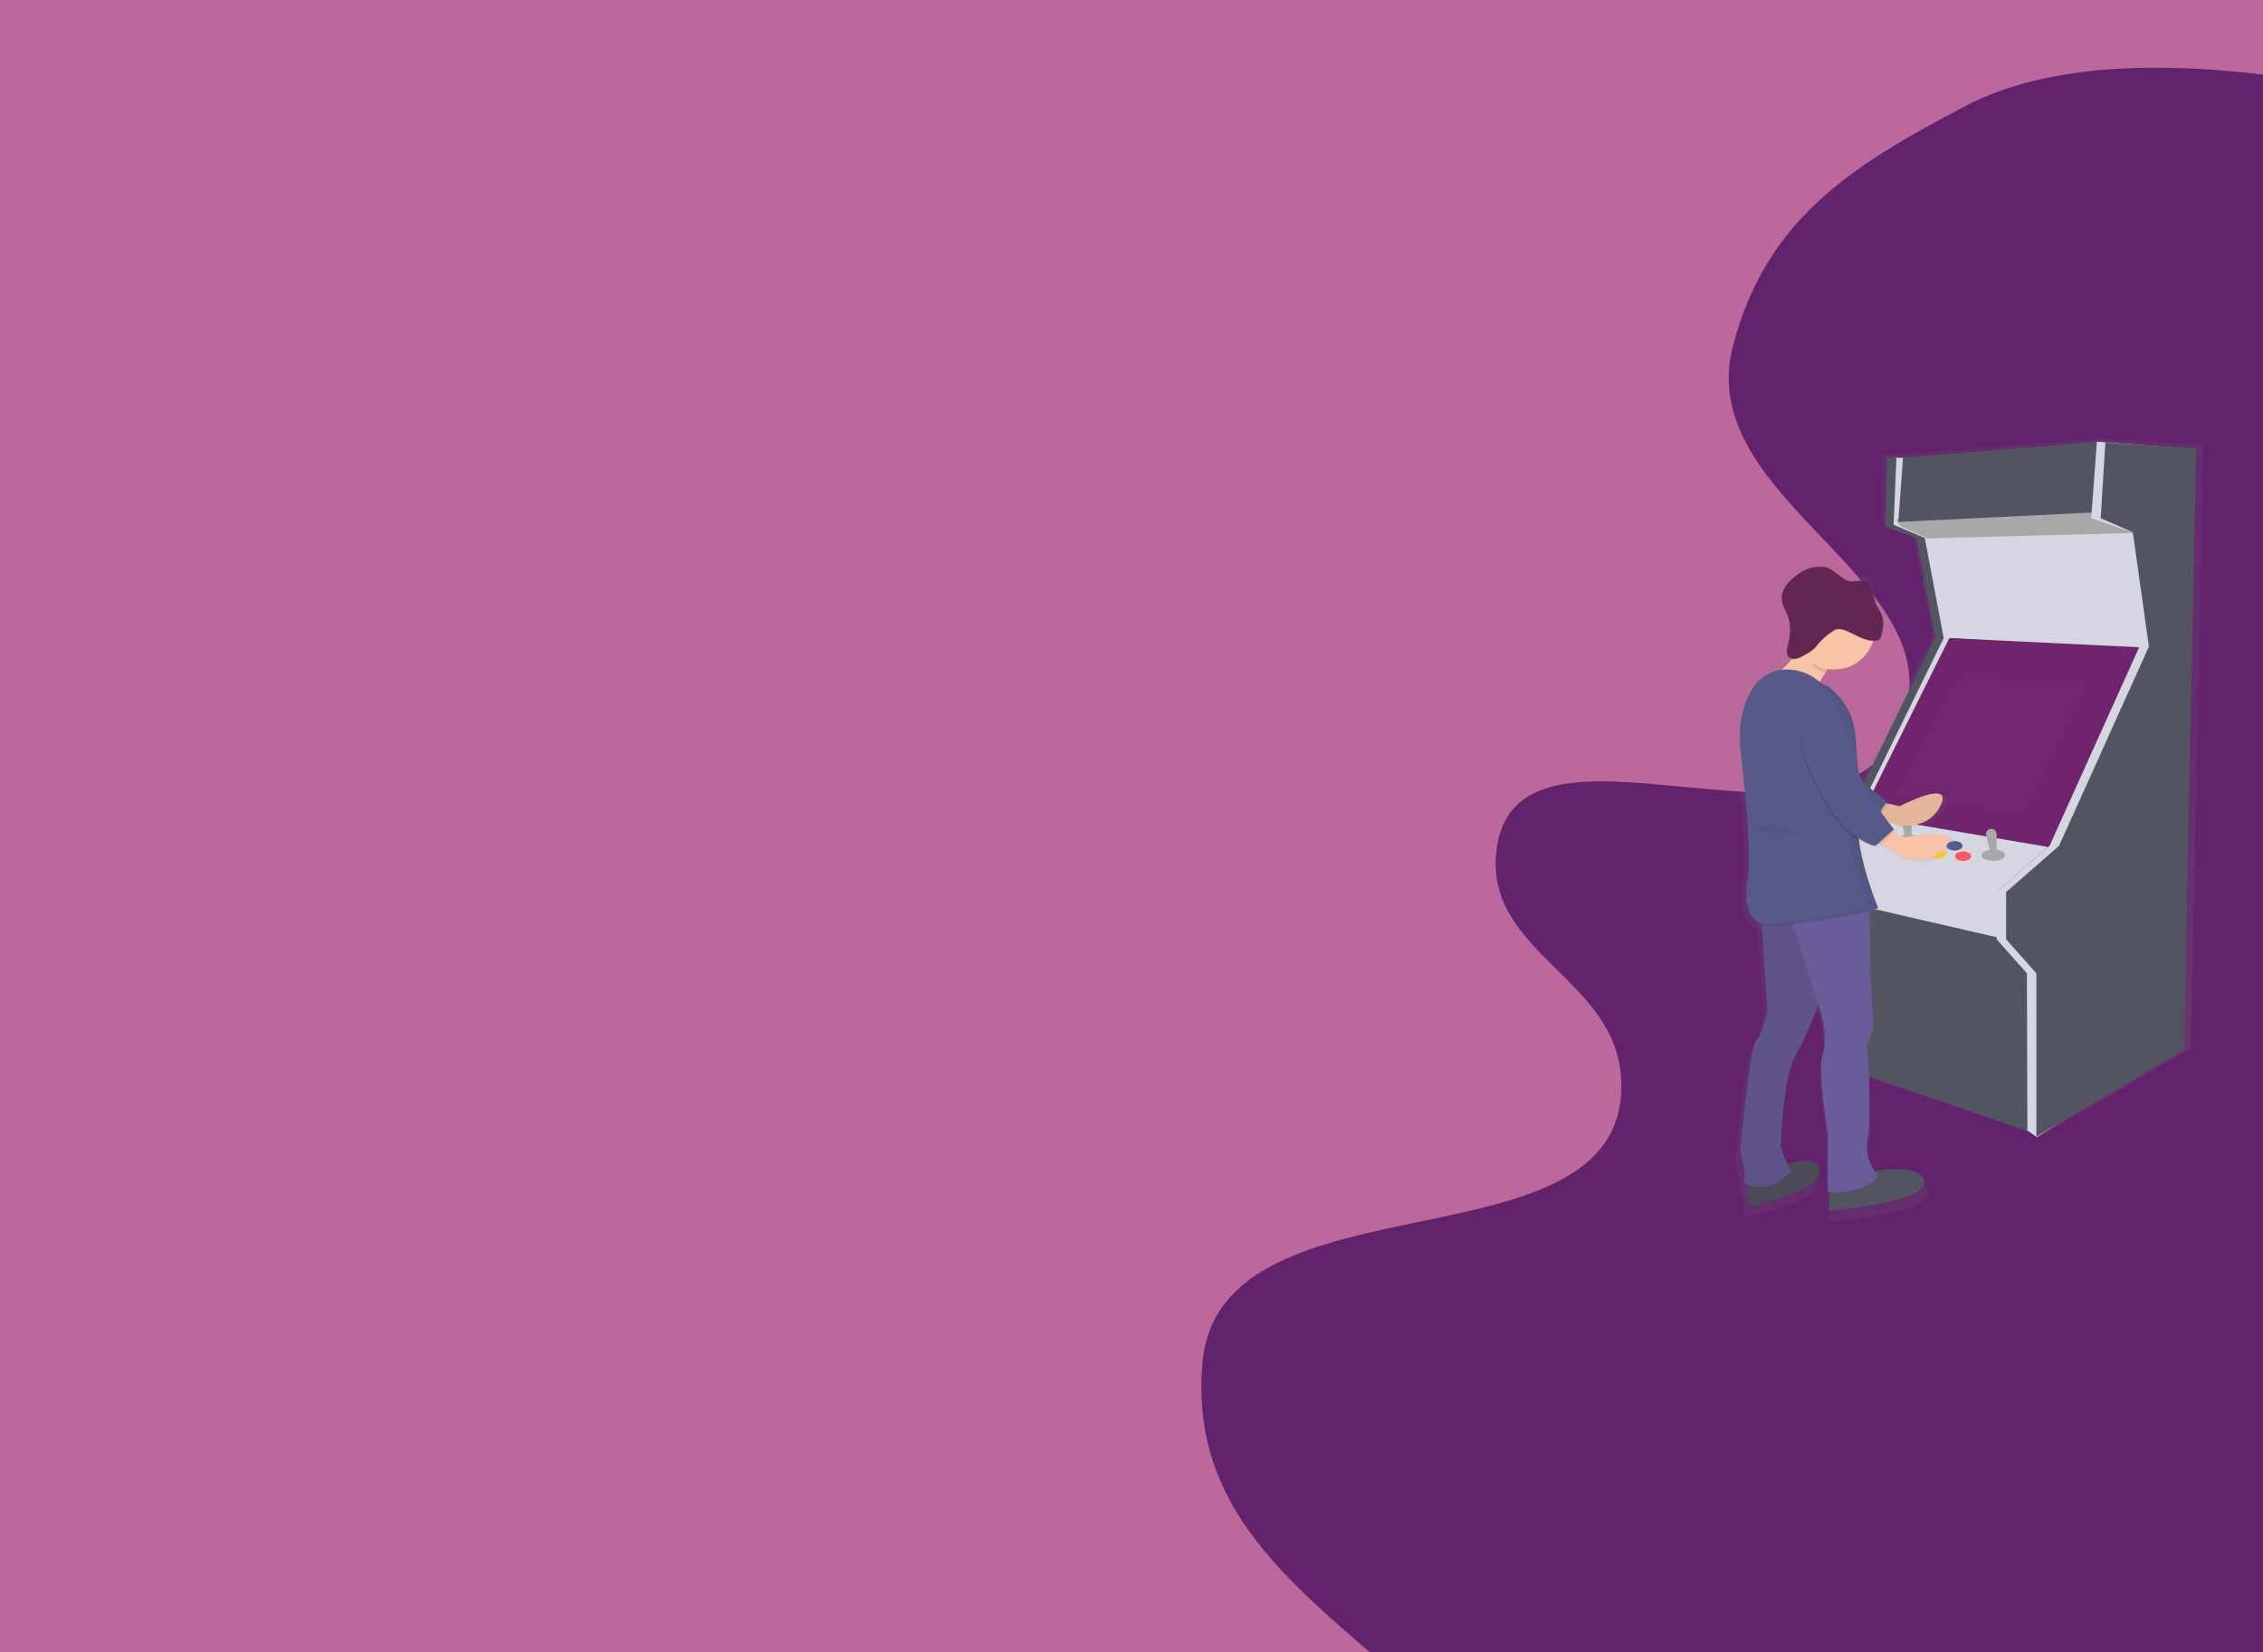 <svg width="1571" height="1147" viewBox="0 0 1571 1147" fill="none" xmlns="http://www.w3.org/2000/svg">
<rect x="0" y="0" width="1571" height="1147" fill="#333333" stroke="none"/>
<g clip-path="url(#clip0)">
<rect width="1571" height="1147" fill="#BC689C"/>
<path d="M1203.1 239.907C1226.19 152.297 1284.43 115.505 1364.65 73.486C1492.18 6.681 1733 87.315 1733 87.315V1180.73C1733 1180.73 1205.62 1374.83 989.62 1180.73C907.976 1107.37 825.238 1055.52 834.749 946.123C846.631 809.457 1132.42 886.187 1125.43 749.183C1121.86 679.095 1031.66 661.647 1038.7 591.823C1050.15 478.404 1270 610.827 1317.95 507.42C1365.77 404.279 1174.13 349.851 1203.1 239.907Z" fill="#62226C"/>
<g clip-path="url(#clip1)">
<path d="M1529.69 308.928L1484.85 306.214L1458.91 304.366V304.32H1458.59H1458.23V304.372L1318.71 315.516H1307.14L1305.78 363.597L1328.24 371.502L1341.85 440.658L1279.92 563.151L1242.5 591.469V618.469L1264.96 640.206L1266.32 739.659L1273.13 740.97V739.914L1276.55 740.57V740.963L1409.46 785.59L1415.05 789.372L1426.73 782.102L1520.88 727.794L1529.69 308.928ZM1386.8 617.879L1423.21 587.071L1386.8 617.879ZM1260.53 630.662L1270.37 640.212V640.802L1260.53 630.662Z" fill="url(#paint0_linear)"/>
<path d="M1278.43 642.225L1411.04 675.655L1391.35 653.368L1380.19 639.603L1263.98 616.66L1258.73 621.249L1278.43 642.225Z" fill="#535461"/>
<path d="M1258.73 621.249L1389.38 651.402L1390.03 619.938L1352.61 605.517L1277.77 593.062H1256.11L1258.73 621.249Z" fill="#D6D6E3"/>
<path d="M1353.27 442.952L1486.54 451.474V426.564L1477.35 370.847L1472.75 366.914L1339.48 370.847L1353.27 442.952Z" fill="#D6D6E3"/>
<path d="M1321.76 317.751H1315.19L1313.88 365.603L1335.54 373.469L1348.67 442.296L1288.93 564.22L1252.82 592.406V619.282L1274.49 640.914L1275.8 739.895L1282.37 741.206L1281.05 642.88L1259.39 619.938L1258.73 592.406L1293.53 564.875L1354.58 442.952L1341.45 373.469L1319.79 364.292L1321.76 317.751Z" fill="#D6D6E3"/>
<path d="M1316.51 317.751H1309.94L1308.63 365.603L1330.29 373.469L1343.42 442.296L1283.68 564.22L1247.57 592.406V619.282L1269.24 640.914L1270.55 739.895L1277.12 741.206L1275.8 642.88L1254.14 619.938L1253.48 592.406L1289.59 564.875L1349.33 442.952L1336.2 373.469L1314.54 364.292L1316.51 317.751Z" fill="#535461"/>
<path d="M1316.18 360.686L1319.46 365.275L1337.84 373.796L1483.59 369.863L1469.47 365.603L1454.37 359.048L1456.34 353.804L1316.18 360.686Z" fill="#A8A8A8"/>
<path d="M1291.56 566.842L1424.83 588.473L1451.75 531.445L1488.51 449.507L1353.27 442.952L1291.56 566.842Z" fill="#70246E"/>
<g opacity="0.1">
<path opacity="0.1" d="M1360.49 466.55L1450.43 473.761L1403.82 565.531L1316.5 552.421L1360.49 466.55Z" fill="white"/>
</g>
<path d="M1256.11 593.062L1386.09 619.282L1421.9 588.002L1291.89 565.859L1256.11 593.062Z" fill="#D6D6E3"/>
<path d="M1280.4 638.947V741.206L1409.07 785.78L1411.04 679.588L1405.79 669.71L1382.16 663.856L1280.4 638.947Z" fill="#535461"/>
<path d="M1297.14 578.641C1300.22 578.641 1302.72 577.174 1302.72 575.363C1302.72 573.553 1300.22 572.086 1297.14 572.086C1294.06 572.086 1291.56 573.553 1291.56 575.363C1291.56 577.174 1294.06 578.641 1297.14 578.641Z" fill="#575988"/>
<path d="M1301.73 585.851C1304.82 585.851 1307.31 584.384 1307.31 582.574C1307.31 580.764 1304.82 579.296 1301.73 579.296C1298.65 579.296 1296.15 580.764 1296.15 582.574C1296.15 584.384 1298.65 585.851 1301.73 585.851Z" fill="#FA595F"/>
<path d="M1285.98 583.885C1289.06 583.885 1291.56 582.418 1291.56 580.607C1291.56 578.797 1289.06 577.33 1285.98 577.33C1282.9 577.33 1280.4 578.797 1280.4 580.607C1280.4 582.418 1282.9 583.885 1285.98 583.885Z" fill="#FFD037"/>
<path d="M1356.88 590.44C1359.96 590.44 1362.46 588.973 1362.46 587.163C1362.46 585.352 1359.96 583.885 1356.88 583.885C1353.8 583.885 1351.3 585.352 1351.3 587.163C1351.3 588.973 1353.8 590.44 1356.88 590.44Z" fill="#575988"/>
<path d="M1345.72 596.339C1348.8 596.339 1351.3 594.872 1351.3 593.062C1351.3 591.252 1348.8 589.784 1345.72 589.784C1342.64 589.784 1340.14 591.252 1340.14 593.062C1340.14 594.872 1342.64 596.339 1345.72 596.339Z" fill="#FFD037"/>
<path d="M1324.71 587.162C1329.24 587.162 1332.92 585.402 1332.92 583.229C1332.92 581.057 1329.24 579.296 1324.71 579.296C1320.18 579.296 1316.5 581.057 1316.5 583.229C1316.5 585.402 1320.18 587.162 1324.71 587.162Z" fill="#A8A8A8"/>
<path d="M1362.79 597.65C1365.87 597.65 1368.37 596.183 1368.37 594.373C1368.37 592.563 1365.87 591.095 1362.79 591.095C1359.71 591.095 1357.21 592.563 1357.21 594.373C1357.21 596.183 1359.71 597.65 1362.79 597.65Z" fill="#FA595F"/>
<path d="M1327.01 582.581H1323.07L1319.68 569.523C1319.54 568.974 1319.53 568.399 1319.64 567.843C1319.76 567.287 1320 566.765 1320.34 566.317C1320.69 565.868 1321.14 565.505 1321.65 565.255C1322.16 565.005 1322.72 564.875 1323.29 564.875V564.875C1324.27 564.875 1325.22 565.267 1325.92 565.964C1326.62 566.661 1327.01 567.606 1327.01 568.592V582.581Z" fill="#A8A8A8"/>
<path d="M1383.8 597.65C1388.33 597.65 1392 595.89 1392 593.717C1392 591.545 1388.33 589.784 1383.8 589.784C1379.26 589.784 1375.59 591.545 1375.59 593.717C1375.59 595.89 1379.26 597.65 1383.8 597.65Z" fill="#A8A8A8"/>
<path d="M1386.09 593.069H1382.16L1378.77 580.011C1378.63 579.462 1378.61 578.887 1378.73 578.331C1378.84 577.776 1379.08 577.253 1379.43 576.805C1379.78 576.356 1380.22 575.993 1380.73 575.743C1381.24 575.493 1381.8 575.363 1382.37 575.364V575.364C1383.36 575.364 1384.31 575.755 1385 576.452C1385.7 577.149 1386.09 578.094 1386.09 579.08V593.069Z" fill="#A8A8A8"/>
<path d="M1321.1 317.751L1456.34 306.607L1453.06 355.77L1317.82 362.325L1321.1 317.751Z" fill="#535461"/>
<path d="M1455.68 306.607L1518.05 311.196L1509.52 728.095L1414 789.385L1407.43 784.796L1407.1 675.655L1386.09 652.057V619.282L1422.86 587.162L1485.23 448.851L1476.36 369.863H1480.96L1451.75 359.703L1455.68 306.607Z" fill="#D6D6E3"/>
<path d="M1461.59 307.263L1524.62 311.196L1516.08 728.095L1413.67 789.057V675.655L1392.66 652.057V619.282L1429.42 587.162L1491.79 448.851L1480.63 369.536L1458.31 359.703L1461.59 307.263Z" fill="#535461"/>
<path d="M1350.72 559.828C1341.52 578.838 1318.9 573.908 1318.9 573.908C1317.73 572.827 1310.42 571.017 1304.87 569.765C1301.31 568.959 1298.48 568.395 1298.48 568.395L1306.25 557.586L1312.07 558.779L1320.76 560.562C1320.76 560.562 1359.94 540.825 1350.72 559.828Z" fill="url(#paint1_linear)"/>
<g opacity="0.08">
<path opacity="0.08" d="M1350.72 559.828C1341.52 578.838 1318.9 573.908 1318.9 573.908C1317.73 572.827 1310.42 571.017 1304.87 569.765C1301.31 568.959 1298.48 568.395 1298.48 568.395L1306.25 557.586L1312.07 558.779L1320.76 560.562C1320.76 560.562 1359.94 540.825 1350.72 559.828Z" fill="url(#paint2_linear)"/>
</g>
<g opacity="0.1">
<path opacity="0.1" d="M1312.08 558.779L1304.86 569.772C1301.3 568.966 1298.47 568.402 1298.47 568.402L1306.24 557.593L1312.08 558.779Z" fill="url(#paint3_linear)"/>
</g>
<path d="M1231.34 519.488C1231.34 519.488 1265.2 572.315 1301.45 572.191L1311.3 557.114C1311.3 557.114 1278.12 533.451 1273.71 521.114C1272.08 516.526 1268.72 510.239 1265.13 504.071C1254.12 485.173 1224.43 497.516 1230.96 518.282C1231.08 518.693 1231.21 519.095 1231.34 519.488Z" fill="url(#paint4_linear)"/>
<g opacity="0.05">
<path opacity="0.05" d="M1231.34 519.488C1231.34 519.488 1265.2 572.315 1301.45 572.191L1311.3 557.114C1311.3 557.114 1278.12 533.451 1273.71 521.114C1272.08 516.526 1268.72 510.239 1265.13 504.071C1254.12 485.173 1224.43 497.516 1230.96 518.282C1231.08 518.693 1231.21 519.095 1231.34 519.488Z" fill="url(#paint5_linear)"/>
</g>
<path d="M1209.3 826.545L1210.89 844.899C1210.89 844.899 1262.9 836.273 1262.44 819.027C1261.99 801.78 1209.3 826.545 1209.3 826.545Z" fill="url(#paint6_linear)"/>
<g opacity="0.1">
<path opacity="0.1" d="M1209.3 826.545L1210.89 844.899C1210.89 844.899 1262.9 836.273 1262.44 819.027C1261.99 801.78 1209.3 826.545 1209.3 826.545Z" fill="url(#paint7_linear)"/>
</g>
<path d="M1270.16 832.294L1269.26 848.216C1269.26 848.216 1341.47 842.907 1338.74 827.896C1336.01 812.885 1297.87 821.236 1297.87 821.236L1270.16 832.294Z" fill="url(#paint8_linear)"/>
<path d="M1271.07 676.612C1271.07 676.612 1266.8 688.411 1261.35 701.928C1256.14 714.868 1249.85 729.413 1245.18 736.761C1235.64 751.799 1234.28 798.241 1234.28 798.241C1232.47 805.76 1241.55 820.358 1241.55 820.358C1223.39 839.367 1206.58 828.322 1206.58 828.322C1209.76 822.573 1204.31 806.205 1204.31 806.205C1204.31 806.205 1211.58 730.573 1216.13 727.034C1220.68 723.494 1224.3 705.802 1224.3 705.802L1220.24 645.679L1219.3 631.914L1258.36 614.667L1261.18 628.381L1263.97 641.956L1271.07 676.612Z" fill="url(#paint9_linear)"/>
<g opacity="0.1">
<path opacity="0.1" d="M1271.07 676.612C1271.07 676.612 1266.8 688.411 1261.35 701.928C1256.14 714.868 1249.85 729.413 1245.18 736.761C1235.64 751.799 1234.28 798.241 1234.28 798.241C1232.47 805.76 1241.55 820.358 1241.55 820.358C1223.39 839.367 1206.58 828.322 1206.58 828.322C1209.76 822.573 1204.31 806.205 1204.31 806.205C1204.31 806.205 1211.58 730.573 1216.13 727.034C1220.68 723.494 1224.3 705.802 1224.3 705.802L1220.24 645.679L1219.3 631.914L1258.36 614.667L1261.18 628.381L1263.97 641.956L1271.07 676.612Z" fill="url(#paint10_linear)"/>
</g>
<path d="M1305.13 823.012C1296.95 837.165 1268.36 835.395 1268.36 835.395V793.816C1268.36 793.816 1260.19 747.374 1264.73 736.788C1269.28 726.201 1262.91 706.713 1262.91 706.713L1261.35 701.934L1242.83 644.906L1237.46 628.374H1298.77C1298.77 628.374 1298.77 631.206 1298.77 635.807C1298.85 653.506 1299.22 697.366 1301.02 707.546C1303.3 720.374 1296.93 728.777 1296.93 728.777C1296.93 728.777 1300.57 780.968 1297.39 797.33C1294.21 813.691 1305.13 823.012 1305.13 823.012Z" fill="url(#paint11_linear)"/>
<path d="M1254.72 434.234C1254.72 434.234 1245.18 459.884 1226.11 469.172C1207.04 478.461 1257.45 481.115 1257.45 481.115C1257.45 481.115 1265.62 461.653 1284.24 447.94L1254.72 434.234Z" fill="url(#paint12_linear)"/>
<g opacity="0.1">
<path opacity="0.1" d="M1298.79 635.834C1291.19 637.295 1277.74 639.799 1263.96 641.976C1256.74 643.116 1249.44 644.165 1242.83 644.925C1232.67 646.099 1224.17 646.59 1220.23 645.673L1219.3 631.907L1258.35 614.661L1261.17 628.374H1298.77C1298.77 628.374 1298.77 631.232 1298.79 635.834Z" fill="url(#paint13_linear)"/>
</g>
<path d="M1305.13 633.264C1305.13 633.264 1228.38 648.747 1218.84 643.883C1209.31 639.019 1207.03 626.637 1209.76 612.924C1212.49 599.211 1209.76 565.157 1204.76 521.809C1202.25 499.981 1207.79 485.33 1213.92 476.166C1216.61 472.216 1220.23 468.988 1224.47 466.767C1228.71 464.546 1233.43 463.4 1238.21 463.43C1246.51 463.396 1254.58 466.168 1261.1 471.296C1263.02 472.823 1264.96 474.075 1266.54 474.501C1267.79 474.836 1269.66 476.16 1271.79 477.962C1281.26 486.107 1287.21 497.597 1288.38 510.023C1289.17 518.263 1290 528.639 1290.41 539.127C1290.83 548.084 1290.74 557.057 1290.13 566.003C1289.71 572.552 1290.02 579.129 1291.07 585.609C1294.6 609.509 1305.13 633.264 1305.13 633.264Z" fill="url(#paint14_linear)"/>
<g opacity="0.1">
<path opacity="0.1" d="M1291.07 585.642C1263.22 568.717 1248.81 521.363 1248.81 521.363C1248.81 520.95 1248.81 520.544 1248.77 520.144C1248.14 498.427 1280.17 494.245 1285.6 515.319C1287.37 522.182 1288.89 529.144 1289.2 533.955C1289.37 535.726 1289.78 537.465 1290.42 539.127C1290.83 548.084 1290.74 557.057 1290.14 566.003C1289.72 572.563 1290.03 579.151 1291.07 585.642V585.642Z" fill="url(#paint15_linear)"/>
</g>
<g opacity="0.1">
<path opacity="0.1" d="M1249.95 449.494C1254.48 456.973 1258.06 464.505 1267.26 465.783C1271.78 460.062 1277.02 454.958 1282.87 450.602L1253.33 436.889C1253.33 436.889 1255.06 441.569 1249.95 449.494Z" fill="url(#paint16_linear)"/>
</g>
<path d="M1272.89 463.417C1289.44 463.417 1302.86 450.348 1302.86 434.227C1302.86 418.106 1289.44 405.038 1272.89 405.038C1256.33 405.038 1242.91 418.106 1242.91 434.227C1242.91 450.348 1256.33 463.417 1272.89 463.417Z" fill="url(#paint17_linear)"/>
<g opacity="0.1">
<path opacity="0.1" d="M1302.51 443.385C1303.75 443.438 1304.98 443.113 1306.03 442.454C1307.47 441.411 1307.93 439.543 1308.26 437.826C1309.04 433.768 1309.65 429.494 1308.26 425.588C1307.36 423.005 1305.63 420.77 1304.43 418.318C1301.73 412.963 1301.25 406.519 1297.41 401.872C1295.02 398.961 1286.59 401.872 1283.08 400.403C1275.51 397.231 1272.23 390.794 1263.99 390.8C1260.97 390.727 1257.96 391.102 1255.05 391.915C1251.37 393.049 1248.11 395.192 1245.08 397.545C1239.83 401.623 1234.68 407.22 1235.15 413.762C1235.45 417.938 1238.01 421.628 1239.51 425.522C1242.03 432.077 1241.57 439.445 1239.75 446.236C1238.98 449.127 1238.09 452.581 1240.15 454.79C1241.46 456.173 1243.54 456.567 1245.4 456.265C1247.25 455.855 1249.03 455.147 1250.65 454.168C1253.6 452.601 1256.6 451.008 1258.99 448.707C1260.57 447.186 1261.84 445.39 1263.35 443.798C1266.29 440.752 1269.62 438.107 1273.26 435.931C1276.17 434.188 1279.17 435.276 1282.22 436.41C1288.93 438.868 1295.14 443.516 1302.51 443.385Z" fill="url(#paint18_linear)"/>
</g>
<path d="M1302.06 442.939C1303.3 442.992 1304.53 442.667 1305.58 442.008C1307.02 440.966 1307.48 439.098 1307.81 437.38C1308.59 433.323 1309.2 429.049 1307.81 425.142C1306.91 422.559 1305.18 420.324 1303.97 417.872C1301.28 412.517 1300.8 406.073 1296.96 401.426C1294.57 398.515 1286.6 401.872 1283.08 400.397C1275.51 397.224 1271.78 390.348 1263.54 390.354C1260.52 390.281 1257.51 390.657 1254.6 391.469C1250.91 392.603 1247.66 394.746 1244.63 397.1C1239.38 401.177 1234.23 406.775 1234.7 413.317C1235 417.492 1237.55 421.183 1239.06 425.076C1241.58 431.631 1241.12 438.999 1239.3 445.79C1238.53 448.681 1237.64 452.136 1239.69 454.345C1241.01 455.728 1243.09 456.121 1244.95 455.82C1246.8 455.41 1248.57 454.701 1250.2 453.722C1253.15 452.155 1256.15 450.562 1258.54 448.262C1260.12 446.741 1261.39 444.945 1262.9 443.352C1265.84 440.306 1269.17 437.661 1272.81 435.486C1275.72 433.742 1278.72 434.83 1281.77 435.964C1288.48 438.422 1294.68 443.07 1302.06 442.939Z" fill="url(#paint19_linear)"/>
<g opacity="0.05">
<path opacity="0.05" d="M1291.07 585.642C1290.03 579.162 1289.72 572.585 1290.14 566.036C1290.74 557.09 1290.83 548.117 1290.42 539.16C1290.01 528.672 1289.18 518.295 1288.39 510.056C1287.21 497.617 1281.25 486.118 1271.76 477.976C1269.65 476.173 1267.77 474.842 1266.51 474.514C1264.92 474.095 1262.99 472.836 1261.07 471.309C1254.62 466.176 1262.82 476.173 1264.92 477.976C1274.41 486.118 1280.38 497.617 1281.55 510.056C1282.34 518.295 1283.17 528.672 1283.58 539.16C1284 548.117 1283.91 557.09 1283.31 566.036C1282.88 572.585 1283.2 579.162 1284.24 585.642C1287.77 609.522 1298.29 633.264 1298.29 633.264C1298.29 633.264 1246.92 643.628 1223.01 644.729C1241.74 646.04 1305.1 633.264 1305.1 633.264C1305.1 633.264 1294.6 609.509 1291.07 585.642Z" fill="url(#paint20_linear)"/>
</g>
<path d="M1353.72 589.922C1339.64 605.844 1319.21 595.232 1319.21 595.232C1318.38 593.881 1311.82 590.243 1306.83 587.595C1303.62 585.897 1301.04 584.613 1301.04 584.613L1311.49 576.209L1316.77 578.87L1324.65 582.843C1324.65 582.843 1367.82 574 1353.72 589.922Z" fill="url(#paint21_linear)"/>
<g opacity="0.1">
<path opacity="0.1" d="M1316.77 578.87L1306.83 587.595C1303.62 585.897 1301.04 584.613 1301.04 584.613L1311.49 576.209L1316.77 578.87Z" fill="url(#paint22_linear)"/>
</g>
<path d="M1249.73 520.039C1249.73 520.039 1267.89 579.749 1302.86 589.037L1316.49 577.094C1316.49 577.094 1291.01 545.669 1290.11 532.631C1289.79 527.813 1288.28 520.832 1286.52 513.995C1281.08 492.927 1249.06 497.103 1249.68 518.82C1249.69 519.222 1249.71 519.628 1249.73 520.039Z" fill="url(#paint23_linear)"/>
<path opacity="0.05" d="M1214.53 578.202C1214.53 578.202 1226.35 568.913 1237.24 575.993C1248.13 583.072 1264.03 582.187 1266.3 582.626" fill="url(#paint24_linear)"/>
<path d="M1347.32 558.858C1338.55 577.395 1317.04 572.623 1317.04 572.623C1315.92 571.568 1308.96 569.805 1303.69 568.586C1300.3 567.799 1297.61 567.275 1297.61 567.275L1305 556.727L1310.54 557.894L1318.81 559.631C1318.81 559.631 1356.08 540.314 1347.32 558.858Z" fill="#F7C4A7"/>
<path opacity="0.08" d="M1347.32 558.858C1338.55 577.395 1317.04 572.623 1317.04 572.623C1315.92 571.568 1308.96 569.805 1303.69 568.586C1300.3 567.799 1297.61 567.275 1297.61 567.275L1305 556.727L1310.54 557.894L1318.81 559.631C1318.81 559.631 1356.08 540.314 1347.32 558.858Z" fill="black"/>
<path opacity="0.1" d="M1310.54 557.829L1303.69 568.553C1300.3 567.766 1297.61 567.242 1297.61 567.242L1305 556.695L1310.54 557.829Z" fill="black"/>
<path d="M1233.71 519.495C1233.71 519.495 1265.93 571.044 1300.43 570.913L1309.81 556.229C1309.81 556.229 1278.24 533.143 1274.04 521.101C1272.49 516.657 1269.29 510.495 1265.88 504.491C1255.38 486.058 1227.15 498.099 1233.35 518.361C1233.47 518.732 1233.59 519.11 1233.71 519.495Z" fill="#575988"/>
<path opacity="0.05" d="M1233.71 519.495C1233.71 519.495 1265.93 571.044 1300.43 570.913L1309.81 556.229C1309.81 556.229 1278.24 533.143 1274.04 521.101C1272.49 516.657 1269.29 510.495 1265.88 504.491C1255.38 486.058 1227.15 498.099 1233.35 518.361C1233.47 518.732 1233.59 519.11 1233.71 519.495Z" fill="black"/>
<path d="M1212.74 819.092L1214.25 837.001C1214.25 837.001 1263.74 828.584 1263.3 811.757C1262.87 794.93 1212.74 819.092 1212.74 819.092Z" fill="#535461"/>
<path opacity="0.1" d="M1212.74 819.092L1214.25 837.001C1214.25 837.001 1263.74 828.584 1263.3 811.757C1262.87 794.93 1212.74 819.092 1212.74 819.092Z" fill="black"/>
<path d="M1270.65 824.703L1269.79 840.245C1269.79 840.245 1338.51 835.067 1335.92 820.397C1333.32 805.727 1297.02 813.92 1297.02 813.92L1270.65 824.703Z" fill="#535461"/>
<path d="M1271.51 672.797C1271.51 672.797 1267.45 684.295 1262.26 697.497C1257.3 710.122 1251.31 724.313 1246.88 731.484C1237.83 746.161 1236.52 791.47 1236.52 791.47C1234.79 798.805 1243.43 813.049 1243.43 813.049C1226.14 831.606 1210.15 820.816 1210.15 820.816C1213.18 815.205 1207.99 799.237 1207.99 799.237C1207.99 799.237 1214.9 725.441 1219.23 721.993C1223.56 718.545 1227 701.279 1227 701.279L1223.14 642.618L1222.25 629.213L1259.42 612.38L1262.12 625.758L1264.75 639.006L1271.51 672.797Z" fill="#6A5C99"/>
<path opacity="0.1" d="M1271.51 672.797C1271.51 672.797 1267.45 684.295 1262.26 697.497C1257.3 710.122 1251.31 724.313 1246.88 731.484C1237.83 746.161 1236.52 791.47 1236.52 791.47C1234.79 798.805 1243.43 813.049 1243.43 813.049C1226.14 831.606 1210.15 820.816 1210.15 820.816C1213.18 815.205 1207.99 799.237 1207.99 799.237C1207.99 799.237 1214.9 725.441 1219.23 721.993C1223.56 718.545 1227 701.279 1227 701.279L1223.14 642.618L1222.25 629.213L1259.42 612.38L1262.12 625.758L1264.75 639.006L1271.51 672.797Z" fill="black"/>
<path d="M1303.93 815.638C1296.15 829.449 1268.92 827.719 1268.92 827.719V787.15C1268.92 787.15 1261.14 741.835 1265.46 731.478C1269.78 721.121 1263.74 702.131 1263.74 702.131L1262.27 697.49L1244.64 641.877L1239.53 625.752H1297.88C1297.88 625.752 1297.88 628.512 1297.88 633.008C1297.95 650.268 1298.31 693.072 1300.03 703.003C1302.19 715.516 1296.13 723.717 1296.13 723.717C1296.13 723.717 1299.59 774.636 1296.57 790.578C1293.54 806.52 1303.93 815.638 1303.93 815.638Z" fill="#6A5C99"/>
<path d="M1255.96 436.312C1255.96 436.312 1246.88 461.339 1228.72 470.398C1210.57 479.457 1258.55 482.053 1258.55 482.053C1258.55 482.053 1266.33 463.043 1284.05 449.684L1255.96 436.312Z" fill="#F7C4A7"/>
<path opacity="0.1" d="M1297.9 633.015C1290.66 634.418 1277.88 636.882 1264.75 639.006C1257.88 640.12 1250.93 641.143 1244.64 641.884C1234.97 643.024 1226.87 643.509 1223.12 642.611L1222.24 629.206L1259.41 612.373L1262.12 625.758H1297.91C1297.91 625.758 1297.88 628.518 1297.9 633.015Z" fill="black"/>
<path d="M1303.93 630.485C1303.93 630.485 1230.89 645.561 1221.82 640.842C1212.74 636.122 1210.58 624.008 1213.17 610.636C1215.76 597.264 1213.17 564.03 1208.42 521.737C1206.02 500.44 1211.3 486.15 1217.13 477.202C1219.64 473.371 1223.07 470.226 1227.1 468.051C1231.14 465.877 1235.65 464.741 1240.24 464.747C1248.17 464.72 1255.86 467.426 1262.02 472.41C1263.85 473.898 1265.69 475.124 1267.19 475.537C1268.38 475.858 1270.17 477.156 1272.17 478.913C1281.25 486.95 1286.91 498.146 1288 510.213C1288.75 518.25 1289.54 528.377 1289.93 538.616C1290.33 547.354 1290.24 556.107 1289.67 564.836C1289.27 571.225 1289.57 577.639 1290.56 583.964C1293.91 607.339 1303.93 630.485 1303.93 630.485Z" fill="#575988"/>
<path opacity="0.1" d="M1290.55 584.042C1264.04 567.53 1250.34 521.324 1250.34 521.324C1250.34 520.924 1250.34 520.524 1250.29 520.137C1249.7 498.952 1280.17 494.868 1285.35 515.431C1287.03 522.13 1288.47 528.915 1288.77 533.614C1288.93 535.34 1289.32 537.037 1289.92 538.662C1290.32 547.4 1290.24 556.153 1289.67 564.882C1289.26 571.282 1289.56 577.707 1290.55 584.042Z" fill="black"/>
<path opacity="0.1" d="M1251.42 451.198C1255.73 458.494 1259.14 465.849 1267.9 467.088C1272.18 461.521 1277.17 456.54 1282.75 452.273L1254.66 438.894C1254.66 438.894 1256.28 443.47 1251.42 451.198Z" fill="black"/>
<path d="M1273.25 464.793C1289 464.793 1301.77 452.042 1301.77 436.312C1301.77 420.582 1289 407.83 1273.25 407.83C1257.49 407.83 1244.72 420.582 1244.72 436.312C1244.72 452.042 1257.49 464.793 1273.25 464.793Z" fill="#F7C4A7"/>
<path opacity="0.1" d="M1301.44 445.24C1302.63 445.287 1303.8 444.967 1304.79 444.322C1306.16 443.306 1306.6 441.477 1306.91 439.806C1307.65 435.873 1308.22 431.677 1306.91 427.862C1306.05 425.339 1304.43 423.162 1303.26 420.77C1300.69 415.526 1300.24 409.259 1296.59 404.723C1294.3 401.885 1286.29 404.723 1282.94 403.288C1275.72 400.194 1272.62 393.914 1264.78 393.92C1261.9 393.847 1259.02 394.214 1256.24 395.009C1252.74 396.11 1249.64 398.22 1246.76 400.502C1241.75 404.481 1236.86 409.941 1237.31 416.325C1237.6 420.403 1240.03 423.969 1241.46 427.797C1243.86 434.208 1243.43 441.385 1241.69 448.006C1240.95 450.825 1240.11 454.194 1242.06 456.357C1243.28 457.701 1245.29 458.094 1247.09 457.793C1248.86 457.394 1250.56 456.703 1252.11 455.747C1254.92 454.22 1257.77 452.667 1260.04 450.425C1261.54 448.937 1262.76 447.187 1264.19 445.633C1266.98 442.669 1270.15 440.088 1273.62 437.957C1276.39 436.259 1279.24 437.302 1282.16 438.422C1288.52 440.835 1294.42 445.371 1301.44 445.24Z" fill="black"/>
<path d="M1301.01 444.807C1302.2 444.859 1303.36 444.542 1304.36 443.902C1305.73 442.886 1306.17 441.058 1306.47 439.386C1307.22 435.453 1307.79 431.258 1306.47 427.443C1305.62 424.919 1304 422.743 1302.82 420.35C1300.26 415.106 1299.8 408.84 1296.15 404.304C1293.87 401.465 1286.31 404.743 1282.94 403.301C1275.72 400.207 1272.18 393.468 1264.35 393.468C1261.46 393.394 1258.58 393.761 1255.81 394.556C1252.31 395.658 1249.21 397.768 1246.33 400.049C1241.32 404.028 1236.43 409.489 1236.88 415.873C1237.17 419.95 1239.6 423.516 1241.03 427.344C1243.43 433.755 1243 440.933 1241.26 447.554C1240.52 450.372 1239.67 453.742 1241.63 455.905C1242.85 457.249 1244.86 457.642 1246.65 457.34C1248.43 456.941 1250.13 456.25 1251.68 455.295C1254.49 453.768 1257.33 452.214 1259.61 449.972C1261.11 448.484 1262.32 446.734 1263.76 445.181C1266.58 442.22 1269.78 439.647 1273.28 437.531C1276.05 435.833 1278.89 436.875 1281.82 437.996C1288.09 440.389 1293.99 444.938 1301.01 444.807Z" fill="#632652"/>
<path opacity="0.05" d="M1290.55 584.042C1289.57 577.723 1289.28 571.316 1289.69 564.934C1290.26 556.206 1290.35 547.452 1289.95 538.714C1289.56 528.475 1288.77 518.354 1288.02 510.311C1286.93 498.245 1281.27 487.048 1272.19 479.011C1270.19 477.248 1268.4 475.957 1267.21 475.635C1265.71 475.222 1263.87 473.997 1262.04 472.509C1255.9 467.501 1263.7 477.254 1265.71 479.011C1274.79 487.048 1280.45 498.245 1281.54 510.311C1282.29 518.348 1283.08 528.475 1283.47 538.714C1283.87 547.452 1283.78 556.206 1283.21 564.934C1282.81 571.324 1283.11 577.737 1284.1 584.062C1287.46 607.359 1297.48 630.524 1297.48 630.524C1297.48 630.524 1248.58 640.632 1225.83 641.713C1243.67 643.024 1303.96 630.524 1303.96 630.524C1303.96 630.524 1293.91 607.339 1290.55 584.042Z" fill="black"/>
<path d="M1350.18 588.218C1336.78 603.753 1317.35 593.396 1317.35 593.396C1316.56 592.085 1310.33 588.526 1305.53 585.95C1302.48 584.291 1300.03 583.039 1300.03 583.039L1309.97 574.839L1315 577.461L1322.52 581.322C1322.52 581.322 1363.58 572.682 1350.18 588.218Z" fill="#F7C4A7"/>
<path opacity="0.1" d="M1315.02 577.435L1305.55 585.956C1302.5 584.298 1300.05 583.046 1300.05 583.046L1309.99 574.846L1315.02 577.435Z" fill="black"/>
<path d="M1251.2 520.033C1251.2 520.033 1268.49 578.294 1301.75 587.353L1314.72 575.698C1314.72 575.698 1290.43 545.04 1289.62 532.317C1289.31 527.617 1287.88 520.826 1286.19 514.133C1281.02 493.576 1250.55 497.654 1251.14 518.839C1251.17 519.233 1251.19 519.63 1251.2 520.033Z" fill="#575988"/>
<path opacity="0.05" d="M1217.71 576.779C1217.71 576.779 1228.95 567.714 1239.32 574.623C1249.69 581.532 1264.82 580.666 1266.98 581.099" fill="black"/>
</g>
</g>
<defs>
<linearGradient id="paint0_linear" x1="1386.09" y1="789.391" x2="1386.09" y2="304.32" gradientUnits="userSpaceOnUse">
<stop stop-color="#808080" stop-opacity="0.25"/>
<stop offset="0.54" stop-color="#808080" stop-opacity="0.12"/>
<stop offset="1" stop-color="#808080" stop-opacity="0.1"/>
</linearGradient>
<linearGradient id="paint1_linear" x1="29363.8" y1="10876.2" x2="29363.8" y2="10075.1" gradientUnits="userSpaceOnUse">
<stop stop-color="#808080" stop-opacity="0.25"/>
<stop offset="0.54" stop-color="#808080" stop-opacity="0.12"/>
<stop offset="1" stop-color="#808080" stop-opacity="0.1"/>
</linearGradient>
<linearGradient id="paint2_linear" x1="29363.8" y1="10876.2" x2="29363.8" y2="10075.1" gradientUnits="userSpaceOnUse">
<stop stop-color="#808080" stop-opacity="0.25"/>
<stop offset="0.54" stop-color="#808080" stop-opacity="0.12"/>
<stop offset="1" stop-color="#808080" stop-opacity="0.1"/>
</linearGradient>
<linearGradient id="paint3_linear" x1="8004.49" y1="5957.51" x2="8004.49" y2="5731.22" gradientUnits="userSpaceOnUse">
<stop stop-color="#808080" stop-opacity="0.25"/>
<stop offset="0.54" stop-color="#808080" stop-opacity="0.12"/>
<stop offset="1" stop-color="#808080" stop-opacity="0.1"/>
</linearGradient>
<linearGradient id="paint4_linear" x1="36991.3" y1="35124.5" x2="36991.3" y2="25976.4" gradientUnits="userSpaceOnUse">
<stop stop-color="#808080" stop-opacity="0.25"/>
<stop offset="0.54" stop-color="#808080" stop-opacity="0.12"/>
<stop offset="1" stop-color="#808080" stop-opacity="0.1"/>
</linearGradient>
<linearGradient id="paint5_linear" x1="36991.3" y1="35124.5" x2="36991.3" y2="25976.4" gradientUnits="userSpaceOnUse">
<stop stop-color="#808080" stop-opacity="0.25"/>
<stop offset="0.54" stop-color="#808080" stop-opacity="0.12"/>
<stop offset="1" stop-color="#808080" stop-opacity="0.1"/>
</linearGradient>
<linearGradient id="paint6_linear" x1="21775.8" y1="28414.1" x2="21775.8" y2="26853.9" gradientUnits="userSpaceOnUse">
<stop stop-color="#808080" stop-opacity="0.25"/>
<stop offset="0.54" stop-color="#808080" stop-opacity="0.12"/>
<stop offset="1" stop-color="#808080" stop-opacity="0.1"/>
</linearGradient>
<linearGradient id="paint7_linear" x1="21775.8" y1="28414.1" x2="21775.8" y2="26853.9" gradientUnits="userSpaceOnUse">
<stop stop-color="#808080" stop-opacity="0.25"/>
<stop offset="0.54" stop-color="#808080" stop-opacity="0.12"/>
<stop offset="1" stop-color="#808080" stop-opacity="0.1"/>
</linearGradient>
<linearGradient id="paint8_linear" x1="35412.2" y1="26253.6" x2="35412.2" y2="24943.1" gradientUnits="userSpaceOnUse">
<stop stop-color="#808080" stop-opacity="0.25"/>
<stop offset="0.54" stop-color="#808080" stop-opacity="0.12"/>
<stop offset="1" stop-color="#808080" stop-opacity="0.1"/>
</linearGradient>
<linearGradient id="paint9_linear" x1="27226.7" y1="183346" x2="27226.7" y2="111618" gradientUnits="userSpaceOnUse">
<stop stop-color="#808080" stop-opacity="0.25"/>
<stop offset="0.54" stop-color="#808080" stop-opacity="0.12"/>
<stop offset="1" stop-color="#808080" stop-opacity="0.1"/>
</linearGradient>
<linearGradient id="paint10_linear" x1="27226.7" y1="183346" x2="27226.7" y2="111618" gradientUnits="userSpaceOnUse">
<stop stop-color="#808080" stop-opacity="0.25"/>
<stop offset="0.54" stop-color="#808080" stop-opacity="0.12"/>
<stop offset="1" stop-color="#808080" stop-opacity="0.1"/>
</linearGradient>
<linearGradient id="paint11_linear" x1="31076.9" y1="176389" x2="31076.9" y2="110971" gradientUnits="userSpaceOnUse">
<stop stop-color="#808080" stop-opacity="0.25"/>
<stop offset="0.54" stop-color="#808080" stop-opacity="0.12"/>
<stop offset="1" stop-color="#808080" stop-opacity="0.1"/>
</linearGradient>
<linearGradient id="paint12_linear" x1="27016.9" y1="14879.8" x2="27016.9" y2="11526.9" gradientUnits="userSpaceOnUse">
<stop stop-color="#808080" stop-opacity="0.25"/>
<stop offset="0.54" stop-color="#808080" stop-opacity="0.12"/>
<stop offset="1" stop-color="#808080" stop-opacity="0.1"/>
</linearGradient>
<linearGradient id="paint13_linear" x1="34791.4" y1="18245.3" x2="34791.4" y2="16733.9" gradientUnits="userSpaceOnUse">
<stop stop-color="#808080" stop-opacity="0.25"/>
<stop offset="0.54" stop-color="#808080" stop-opacity="0.12"/>
<stop offset="1" stop-color="#808080" stop-opacity="0.1"/>
</linearGradient>
<linearGradient id="paint14_linear" x1="43174.5" y1="101663" x2="43174.5" y2="51462.1" gradientUnits="userSpaceOnUse">
<stop stop-color="#808080" stop-opacity="0.25"/>
<stop offset="0.54" stop-color="#808080" stop-opacity="0.12"/>
<stop offset="1" stop-color="#808080" stop-opacity="0.1"/>
</linearGradient>
<linearGradient id="paint15_linear" x1="19819.6" y1="39841.4" x2="19819.6" y2="29043.8" gradientUnits="userSpaceOnUse">
<stop stop-color="#808080" stop-opacity="0.25"/>
<stop offset="0.54" stop-color="#808080" stop-opacity="0.12"/>
<stop offset="1" stop-color="#808080" stop-opacity="0.1"/>
</linearGradient>
<linearGradient id="paint16_linear" x1="15523.7" y1="8664.03" x2="15523.7" y2="7390.65" gradientUnits="userSpaceOnUse">
<stop stop-color="#808080" stop-opacity="0.25"/>
<stop offset="0.54" stop-color="#808080" stop-opacity="0.12"/>
<stop offset="1" stop-color="#808080" stop-opacity="0.1"/>
</linearGradient>
<linearGradient id="paint17_linear" x1="25158.4" y1="14959.5" x2="25158.4" y2="9759.69" gradientUnits="userSpaceOnUse">
<stop stop-color="#808080" stop-opacity="0.25"/>
<stop offset="0.54" stop-color="#808080" stop-opacity="0.12"/>
<stop offset="1" stop-color="#808080" stop-opacity="0.1"/>
</linearGradient>
<linearGradient id="paint18_linear" x1="33946.9" y1="18117.5" x2="33946.9" y2="11559.9" gradientUnits="userSpaceOnUse">
<stop stop-color="#808080" stop-opacity="0.25"/>
<stop offset="0.54" stop-color="#808080" stop-opacity="0.12"/>
<stop offset="1" stop-color="#808080" stop-opacity="0.1"/>
</linearGradient>
<linearGradient id="paint19_linear" x1="33894.7" y1="18073.1" x2="33894.7" y2="11515.5" gradientUnits="userSpaceOnUse">
<stop stop-color="#808080" stop-opacity="0.25"/>
<stop offset="0.54" stop-color="#808080" stop-opacity="0.12"/>
<stop offset="1" stop-color="#808080" stop-opacity="0.1"/>
</linearGradient>
<linearGradient id="paint20_linear" x1="36523.5" y1="98079.2" x2="36523.5" y2="51368.9" gradientUnits="userSpaceOnUse">
<stop stop-color="#808080" stop-opacity="0.25"/>
<stop offset="0.54" stop-color="#808080" stop-opacity="0.12"/>
<stop offset="1" stop-color="#808080" stop-opacity="0.1"/>
</linearGradient>
<linearGradient id="paint21_linear" x1="30639.7" y1="11538.8" x2="30639.7" y2="10767.5" gradientUnits="userSpaceOnUse">
<stop stop-color="#808080" stop-opacity="0.25"/>
<stop offset="0.54" stop-color="#808080" stop-opacity="0.12"/>
<stop offset="1" stop-color="#808080" stop-opacity="0.1"/>
</linearGradient>
<linearGradient id="paint22_linear" x1="9138.76" y1="5934.16" x2="9138.76" y2="5736.38" gradientUnits="userSpaceOnUse">
<stop stop-color="#808080" stop-opacity="0.25"/>
<stop offset="0.54" stop-color="#808080" stop-opacity="0.12"/>
<stop offset="1" stop-color="#808080" stop-opacity="0.1"/>
</linearGradient>
<linearGradient id="paint23_linear" x1="31912.5" y1="42505.9" x2="31912.5" y2="30463.2" gradientUnits="userSpaceOnUse">
<stop stop-color="#808080" stop-opacity="0.25"/>
<stop offset="0.54" stop-color="#808080" stop-opacity="0.12"/>
<stop offset="1" stop-color="#808080" stop-opacity="0.1"/>
</linearGradient>
<linearGradient id="paint24_linear" x1="21609.6" y1="4876.44" x2="21609.6" y2="4744.74" gradientUnits="userSpaceOnUse">
<stop stop-color="#808080" stop-opacity="0.25"/>
<stop offset="0.54" stop-color="#808080" stop-opacity="0.12"/>
<stop offset="1" stop-color="#808080" stop-opacity="0.1"/>
</linearGradient>
<clipPath id="clip0">
<rect width="1571" height="1147" fill="white"/>
</clipPath>
<clipPath id="clip1">
<rect width="560" height="548" fill="white" transform="translate(1011 300)"/>
</clipPath>
</defs>
</svg>
